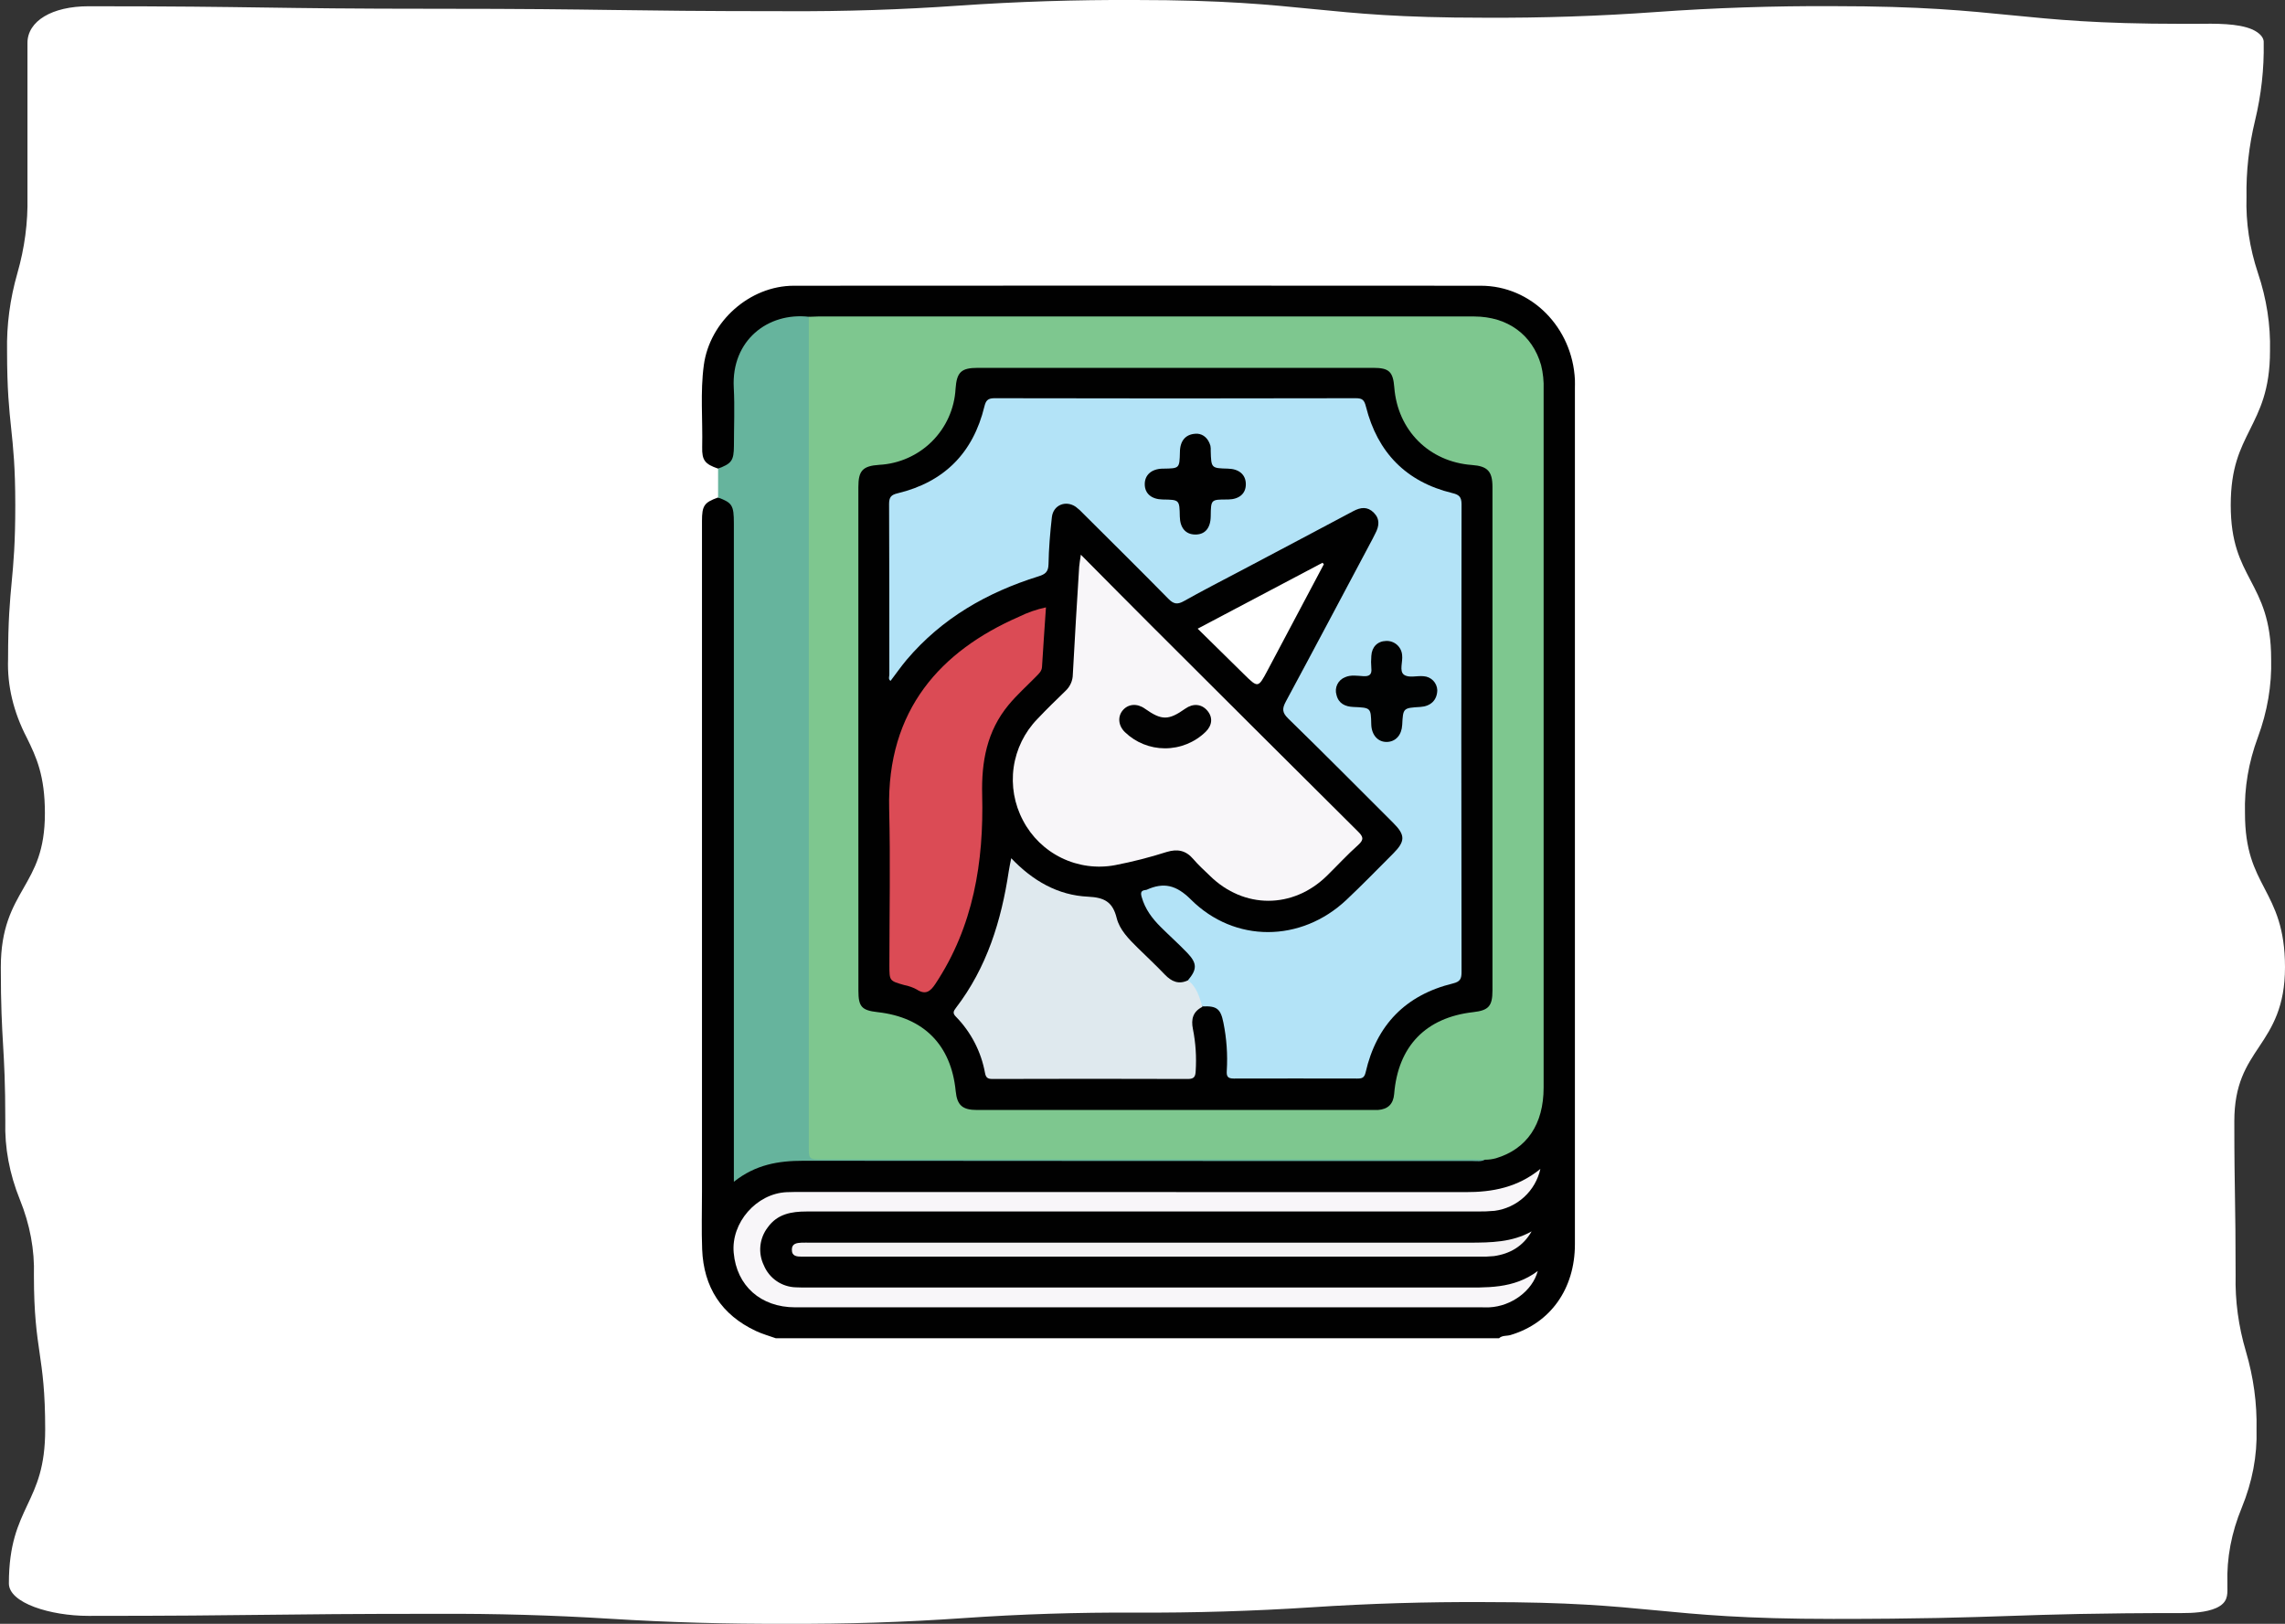<svg width="280" height="199" viewBox="0 0 280 199" fill="none" xmlns="http://www.w3.org/2000/svg">
<rect x="0" y="0" width="280" height="199" fill="#333333" stroke="none"/>
<g clip-path="url(#clip0_80_5675)">
<path d="M280 118.532C280 113.705 278.73 111.254 277.495 108.881C276.26 106.509 275.096 104.267 275.096 99.655C275.009 96.54 275.538 93.428 276.676 90.356C277.843 87.19 278.388 83.984 278.303 80.775C278.303 75.948 277.015 73.494 275.775 71.122C274.534 68.749 273.351 66.51 273.351 61.897C273.351 57.285 274.522 55.04 275.693 52.668C276.863 50.296 278.162 47.844 278.162 43.02C278.241 39.818 277.746 36.618 276.682 33.452C275.658 30.37 275.19 27.256 275.283 24.14C275.23 21.018 275.577 17.898 276.325 14.794C277.089 11.629 277.445 8.447 277.39 5.263C277.422 4.959 277.315 4.655 277.075 4.371C276.836 4.087 276.468 3.828 275.997 3.611C274.241 2.851 271.566 2.886 268.974 2.92C268.441 2.92 267.903 2.92 267.364 2.92C256.899 2.92 251.813 2.39 246.429 1.861C241.044 1.331 235.519 0.754 224.598 0.754C217.348 0.718 210.104 0.958 202.943 1.472C195.977 1.976 188.928 2.21 181.873 2.171C171.409 2.171 166.323 1.641 160.938 1.112C155.554 0.582 150.023 -0 139.108 -0C131.86 -0.036 124.617 0.196 117.453 0.693C110.483 1.183 103.435 1.409 96.383 1.371C85.725 1.371 80.305 1.294 75.067 1.223C69.829 1.151 64.339 1.075 53.623 1.075C42.907 1.075 37.545 0.995 32.301 0.921C27.057 0.847 21.579 0.767 10.857 0.767C6.38 0.767 3.365 2.573 3.365 5.268C3.365 9.989 3.365 12.348 3.365 14.707C3.365 17.066 3.365 19.428 3.365 24.148C3.431 27.267 3.018 30.385 2.131 33.478C1.223 36.645 0.801 39.836 0.866 43.028C0.866 47.77 1.124 50.177 1.37 52.512C1.615 54.847 1.873 57.209 1.873 61.908C1.873 66.608 1.651 68.996 1.434 71.307C1.218 73.618 0.989 76.046 0.989 80.785C0.876 84.027 1.648 87.263 3.289 90.42C4.46 92.803 5.502 95.043 5.502 99.662C5.502 104.283 4.22 106.501 2.868 108.871C1.516 111.24 0.1 113.705 0.1 118.542C0.1 123.274 0.24 125.691 0.375 128.008C0.509 130.324 0.65 132.715 0.65 137.422C0.559 140.638 1.157 143.851 2.435 147.014C3.675 150.077 4.251 153.187 4.156 156.3C4.156 161.049 4.513 163.464 4.852 165.799C5.191 168.134 5.537 170.488 5.537 175.177C5.537 179.799 4.477 182.045 3.36 184.425C2.242 186.805 1.089 189.238 1.089 194.057C1.089 196.439 6.134 198.028 10.839 198.028C21.556 198.028 27.005 197.962 32.278 197.901C37.551 197.84 42.942 197.776 53.605 197.776C60.671 197.743 67.733 197.944 74.734 198.38C81.909 198.825 89.147 199.032 96.389 199C103.637 199.036 110.88 198.803 118.044 198.303C125.014 197.817 132.061 197.591 139.114 197.628C146.358 197.662 153.598 197.443 160.769 196.974C167.758 196.515 174.817 196.302 181.879 196.339C192.356 196.339 197.448 196.826 202.838 197.342C208.228 197.859 213.736 198.401 224.645 198.401C235.408 198.401 240.886 198.216 246.177 198.039C251.468 197.861 256.794 197.684 267.405 197.684C268.611 197.684 270.331 197.618 271.578 197.059C272.977 196.418 272.959 195.523 272.942 194.488C272.942 194.351 272.942 194.223 272.942 194.062C272.846 190.948 273.434 187.838 274.698 184.777C275.995 181.613 276.603 178.399 276.512 175.182C276.579 171.987 276.145 168.794 275.213 165.627C274.299 162.536 273.877 159.42 273.948 156.302C273.948 151.579 273.908 149.178 273.872 146.856C273.837 144.534 273.79 142.138 273.79 137.422C273.79 132.839 275.277 130.61 276.851 128.251C278.426 125.892 280 123.39 280 118.532Z" fill="white"/>
<g clip-path="url(#clip1_80_5675)">
<path d="M87.984 57.426C86.391 56.88 86.007 56.416 86.044 54.803C86.122 51.435 85.794 48.068 86.246 44.741C86.969 39.394 91.861 35.023 97.27 35.017C125.333 34.996 153.396 34.996 181.457 35.017C187.645 35.017 192.68 40.121 192.987 46.543C193.004 46.88 192.987 47.216 192.987 47.553C192.987 82.528 192.987 117.502 192.987 152.477C192.987 157.952 189.987 162.151 185.101 163.609C184.632 163.751 184.089 163.626 183.688 164.007H95.07C94.257 163.714 93.413 163.485 92.634 163.118C88.396 161.131 86.223 157.747 86.041 153.11C85.95 150.753 86.02 148.396 86.02 146.059C86.02 118.656 86.02 91.254 86.02 63.854C86.02 61.972 86.29 61.578 87.971 60.975C89.155 60.907 89.725 61.285 90.12 62.413C90.457 63.383 90.42 64.396 90.42 65.403V141.705C90.42 143.783 90.42 143.789 92.34 142.88C93.755 142.22 95.303 141.895 96.865 141.931C106.032 142.042 115.2 141.974 124.367 141.978C142.83 141.991 161.294 141.991 179.757 141.978C180.472 141.978 181.191 142.042 181.882 141.793C186.097 140.954 188.111 138.792 188.675 134.519C188.79 133.645 188.846 132.764 188.843 131.883C188.843 104.22 188.843 76.556 188.843 48.893C188.844 47.882 188.77 46.873 188.624 45.873C188.391 44.088 187.537 42.441 186.211 41.221C184.885 40.002 183.171 39.286 181.37 39.199C180.739 39.162 180.108 39.179 179.477 39.179H101.616C100.86 39.179 100.101 39.206 99.348 39.155C97.26 39.084 95.235 39.236 93.454 40.532C91.486 41.963 90.393 43.832 90.386 46.287C90.386 48.806 90.386 51.338 90.386 53.843C90.439 54.646 90.315 55.45 90.022 56.2C89.634 57.035 89.081 57.695 87.984 57.426Z" fill="#010101"/>
<path d="M181.96 142.126C181.491 142.389 180.975 142.288 180.479 142.288C153.128 142.288 125.779 142.277 98.43 142.254C95.394 142.254 92.596 142.709 89.927 144.827V143.11C89.927 116.782 89.927 90.454 89.927 64.127C89.927 61.935 89.725 61.612 87.994 60.972C87.994 59.79 87.994 58.615 87.994 57.426C89.651 56.813 89.921 56.446 89.934 54.655C89.934 52.267 90.042 49.873 89.914 47.493C89.607 41.731 94.091 38.233 99.142 38.825C99.699 39.472 99.534 40.26 99.534 40.997C99.547 50.782 99.547 60.567 99.534 70.35C99.534 93.362 99.534 116.371 99.534 139.379C99.534 141.668 99.534 141.668 101.798 141.668C127.718 141.668 153.639 141.668 179.561 141.668C180.374 141.685 181.261 141.45 181.96 142.126Z" fill="#66B49D"/>
<path d="M181.96 142.126C181.417 142.126 180.87 142.089 180.323 142.089H100.795C99.129 142.089 99.108 142.089 99.108 140.486C99.108 106.589 99.108 72.702 99.108 38.825C99.486 38.825 99.864 38.785 100.242 38.785H180.661C184.744 38.801 187.78 41.024 188.843 44.752C189.086 45.73 189.19 46.738 189.153 47.745C189.153 76.254 189.153 104.764 189.153 133.274C189.153 137.789 187.099 140.803 183.323 141.944C182.879 142.066 182.42 142.128 181.96 142.126Z" fill="#7EC78F"/>
<path d="M188.755 143.254C188.461 144.579 187.767 145.781 186.766 146.699C185.765 147.617 184.505 148.206 183.158 148.386C182.446 148.451 181.73 148.479 181.015 148.47C153.626 148.47 126.24 148.47 98.856 148.47C96.969 148.47 95.249 148.77 94.071 150.43C93.569 151.084 93.26 151.864 93.177 152.684C93.094 153.503 93.241 154.329 93.602 155.07C93.924 155.85 94.467 156.52 95.164 156.998C95.86 157.476 96.681 157.742 97.526 157.764C97.988 157.791 98.451 157.784 98.913 157.784C125.544 157.784 152.173 157.784 178.802 157.784C182.119 157.784 185.456 158.003 188.435 155.764C187.78 158.215 185.196 160.081 182.513 160.215C182.216 160.232 181.923 160.215 181.629 160.215C153.568 160.215 125.508 160.215 97.448 160.215C93.224 160.215 90.268 157.585 89.907 153.531C89.57 149.847 92.691 146.271 96.392 146.103C97.02 146.073 97.654 146.08 98.285 146.08C125.375 146.08 152.467 146.085 179.561 146.096C182.895 146.11 185.975 145.521 188.755 143.254Z" fill="#F8F6F9"/>
<path d="M187.682 150.908C186.647 152.727 185.051 153.656 183.057 153.939C182.429 154.001 181.798 154.022 181.167 154.003H98.275C97.654 154.003 97.02 153.972 97.033 153.137C97.033 152.4 97.634 152.319 98.204 152.292C98.582 152.275 98.96 152.292 99.338 152.292C126.252 152.292 153.167 152.292 180.084 152.292C182.695 152.279 185.28 152.258 187.682 150.908Z" fill="#F4F2F4"/>
<path d="M105.182 90.546V59.696C105.182 57.675 105.711 57.103 107.753 56.965C110.186 56.832 112.485 55.808 114.208 54.089C115.932 52.37 116.959 50.076 117.092 47.647C117.237 45.6 117.787 45.081 119.825 45.081H168.281C170.211 45.081 170.704 45.546 170.855 47.482C171.267 52.749 175.12 56.594 180.357 56.985C182.277 57.123 182.884 57.753 182.884 59.679C182.884 80.25 182.884 100.819 182.884 121.384C182.884 123.307 182.408 123.825 180.522 124.041C174.715 124.697 171.314 128.216 170.839 134.062C170.737 135.297 170.086 135.944 168.838 136.031C168.669 136.031 168.5 136.031 168.332 136.031H119.744C117.929 136.031 117.281 135.452 117.109 133.721C116.556 128.068 113.202 124.674 107.55 124.041C105.587 123.822 105.188 123.367 105.188 121.417L105.182 90.546Z" fill="#010101"/>
<path d="M145.56 120.148C146.7 118.801 146.714 118.06 145.492 116.781C144.446 115.69 143.313 114.683 142.243 113.615C141.173 112.548 140.32 111.41 139.905 109.948C139.756 109.43 139.783 109.134 140.37 109.07C140.413 109.07 140.455 109.063 140.495 109.049C142.611 108.086 144.149 108.463 145.931 110.241C151.299 115.592 159.427 115.501 164.961 110.305C166.921 108.467 168.787 106.527 170.697 104.625C172.219 103.103 172.225 102.345 170.721 100.843C166.439 96.567 162.177 92.27 157.845 88.048C157.089 87.31 157.109 86.819 157.572 85.96C161.141 79.337 164.657 72.686 168.193 66.043L168.531 65.369C169.003 64.484 169.118 63.608 168.342 62.83C167.566 62.052 166.739 62.157 165.821 62.645C161.283 65.073 156.711 67.467 152.18 69.875C149.818 71.127 147.422 72.343 145.094 73.656C144.295 74.107 143.829 74.053 143.178 73.39C139.733 69.885 136.234 66.43 132.748 62.952C132.464 62.642 132.153 62.359 131.817 62.106C130.585 61.268 129.064 61.894 128.895 63.376C128.679 65.292 128.517 67.221 128.483 69.147C128.463 70.107 128.065 70.38 127.235 70.639C120.952 72.602 115.426 75.761 111.11 80.845C110.412 81.674 109.794 82.566 109.129 83.441C108.812 83.243 108.978 82.919 108.978 82.667C108.978 75.697 108.978 68.726 108.947 61.76C108.947 60.921 109.207 60.642 109.986 60.456C115.699 59.083 119.245 55.507 120.628 49.812C120.794 49.139 121.01 48.802 121.833 48.802C136.598 48.836 151.363 48.836 166.128 48.802C166.962 48.802 167.174 49.025 167.384 49.846C168.797 55.439 172.29 59.049 177.958 60.426C178.761 60.618 179.095 60.864 179.095 61.8C179.059 80.901 179.059 100.003 179.095 119.104C179.095 119.919 178.964 120.299 178.046 120.522C172.246 121.936 168.669 125.613 167.343 131.415C167.185 132.088 166.901 132.179 166.331 132.179C161.27 132.179 156.236 132.156 151.188 132.179C150.412 132.179 150.287 131.893 150.327 131.216C150.447 129.247 150.309 127.27 149.916 125.337C149.578 123.63 149.106 123.256 147.352 123.337C146.562 122.411 146.204 121.198 145.56 120.148Z" fill="#B3E3F7"/>
<path d="M132.445 67.979C135.431 70.986 138.228 73.818 141.042 76.629C149.484 85.061 157.933 93.479 166.388 101.884C167.003 102.493 167.205 102.854 166.446 103.537C165.096 104.739 163.878 106.076 162.586 107.339C158.419 111.41 152.423 111.41 148.269 107.339C147.578 106.666 146.849 106.019 146.228 105.285C145.32 104.218 144.298 104.009 142.969 104.409C140.898 105.07 138.79 105.609 136.656 106.022C134.434 106.442 132.135 106.136 130.101 105.151C128.066 104.165 126.404 102.552 125.359 100.551C124.297 98.558 123.896 96.28 124.212 94.045C124.529 91.81 125.547 89.733 127.12 88.112C128.244 86.92 129.422 85.778 130.599 84.637C130.869 84.378 131.085 84.069 131.233 83.726C131.382 83.383 131.46 83.014 131.463 82.64C131.692 78.242 131.972 73.848 132.242 69.451C132.273 69.053 132.35 68.656 132.445 67.979Z" fill="#F8F6F9"/>
<path d="M145.56 120.148C146.674 120.943 146.954 122.195 147.345 123.387C146.181 123.97 145.928 124.899 146.181 126.122C146.516 127.812 146.629 129.538 146.518 131.257C146.485 131.886 146.363 132.23 145.59 132.23C137.594 132.203 129.598 132.203 121.604 132.23C121.017 132.23 120.808 132.051 120.703 131.499C120.229 128.885 118.98 126.473 117.116 124.576C116.708 124.162 116.846 123.903 117.133 123.525C120.936 118.566 122.704 112.821 123.615 106.746C123.686 106.268 123.794 105.797 123.915 105.177C126.56 107.955 129.651 109.726 133.342 109.891C135.32 109.989 136.342 110.518 136.835 112.504C137.192 113.952 138.336 115.097 139.419 116.165C140.502 117.232 141.67 118.316 142.739 119.441C143.579 120.31 144.436 120.67 145.56 120.148Z" fill="#DFE9EE"/>
<path d="M128.17 74.434C127.998 76.949 127.833 79.33 127.687 81.714C127.657 82.253 127.323 82.532 127.013 82.856C125.872 84.027 124.634 85.125 123.595 86.381C120.943 89.583 120.251 93.314 120.355 97.426C120.558 105.625 119.293 113.538 114.619 120.579C113.995 121.519 113.408 121.966 112.318 121.253C111.836 120.998 111.319 120.816 110.783 120.714C108.985 120.202 108.985 120.209 108.985 118.289C108.985 111.912 109.116 105.531 108.958 99.157C108.654 86.957 115.328 79.748 124.857 75.586C125.908 75.065 127.021 74.678 128.17 74.434Z" fill="#DB4B55"/>
<path d="M146.761 77.047L162.059 68.966L162.221 69.151L155.331 82.145C154.164 84.341 154.164 84.334 152.379 82.576C150.594 80.819 148.732 78.983 146.761 77.047Z" fill="white"/>
<path d="M176.122 84.573C176.106 85.819 175.299 86.559 174.044 86.637C171.932 86.765 171.932 86.765 171.824 88.836C171.76 90.088 171.014 90.91 169.931 90.927C168.848 90.944 168.062 90.075 168.031 88.752C167.984 86.731 167.984 86.731 165.845 86.64C164.833 86.6 164.023 86.213 163.773 85.169C163.639 84.741 163.674 84.278 163.869 83.874C164.065 83.47 164.407 83.155 164.826 82.994C165.531 82.677 166.324 82.822 167.066 82.866C167.809 82.909 168.129 82.657 168.041 81.879C167.998 81.378 167.998 80.875 168.041 80.374C168.102 79.269 168.817 78.569 169.863 78.549C170.35 78.53 170.825 78.7 171.189 79.023C171.553 79.347 171.777 79.798 171.814 80.283C171.918 81.105 171.443 82.219 172.023 82.674C172.603 83.128 173.622 82.785 174.446 82.872C174.886 82.899 175.302 83.087 175.611 83.401C175.921 83.715 176.103 84.133 176.122 84.573Z" fill="#010202"/>
<path d="M146.748 53.153C147.473 53.22 148.067 53.732 148.323 54.628C148.361 54.834 148.374 55.045 148.36 55.254C148.421 57.379 148.421 57.379 150.483 57.433C151.832 57.467 152.656 58.17 152.662 59.329C152.669 60.487 151.869 61.187 150.496 61.214H150.368C148.387 61.214 148.387 61.214 148.36 63.258C148.344 64.73 147.652 65.534 146.43 65.507C145.273 65.484 144.598 64.679 144.571 63.295C144.531 61.245 144.531 61.245 142.479 61.214C141.109 61.191 140.286 60.497 140.276 59.355C140.266 58.214 141.093 57.473 142.435 57.433H142.56C144.534 57.403 144.534 57.403 144.585 55.412C144.591 53.971 145.337 53.116 146.748 53.153Z" fill="#010101"/>
<path d="M142.736 91.708C140.914 91.703 139.165 90.995 137.854 89.732C137.024 88.934 136.929 87.812 137.59 87.038C138.252 86.263 139.335 86.166 140.29 86.846C142.348 88.301 143.188 88.301 145.243 86.846C146.198 86.173 147.237 86.26 147.942 87.088C148.647 87.917 148.546 88.893 147.74 89.685C146.402 90.987 144.605 91.714 142.736 91.708Z" fill="#020202"/>
</g>
</g>
<defs>
<clipPath id="clip0_80_5675">
<rect width="280" height="199" fill="white"/>
</clipPath>
<clipPath id="clip1_80_5675">
<rect width="107" height="129" fill="white" transform="translate(86 35)"/>
</clipPath>
</defs>
</svg>
